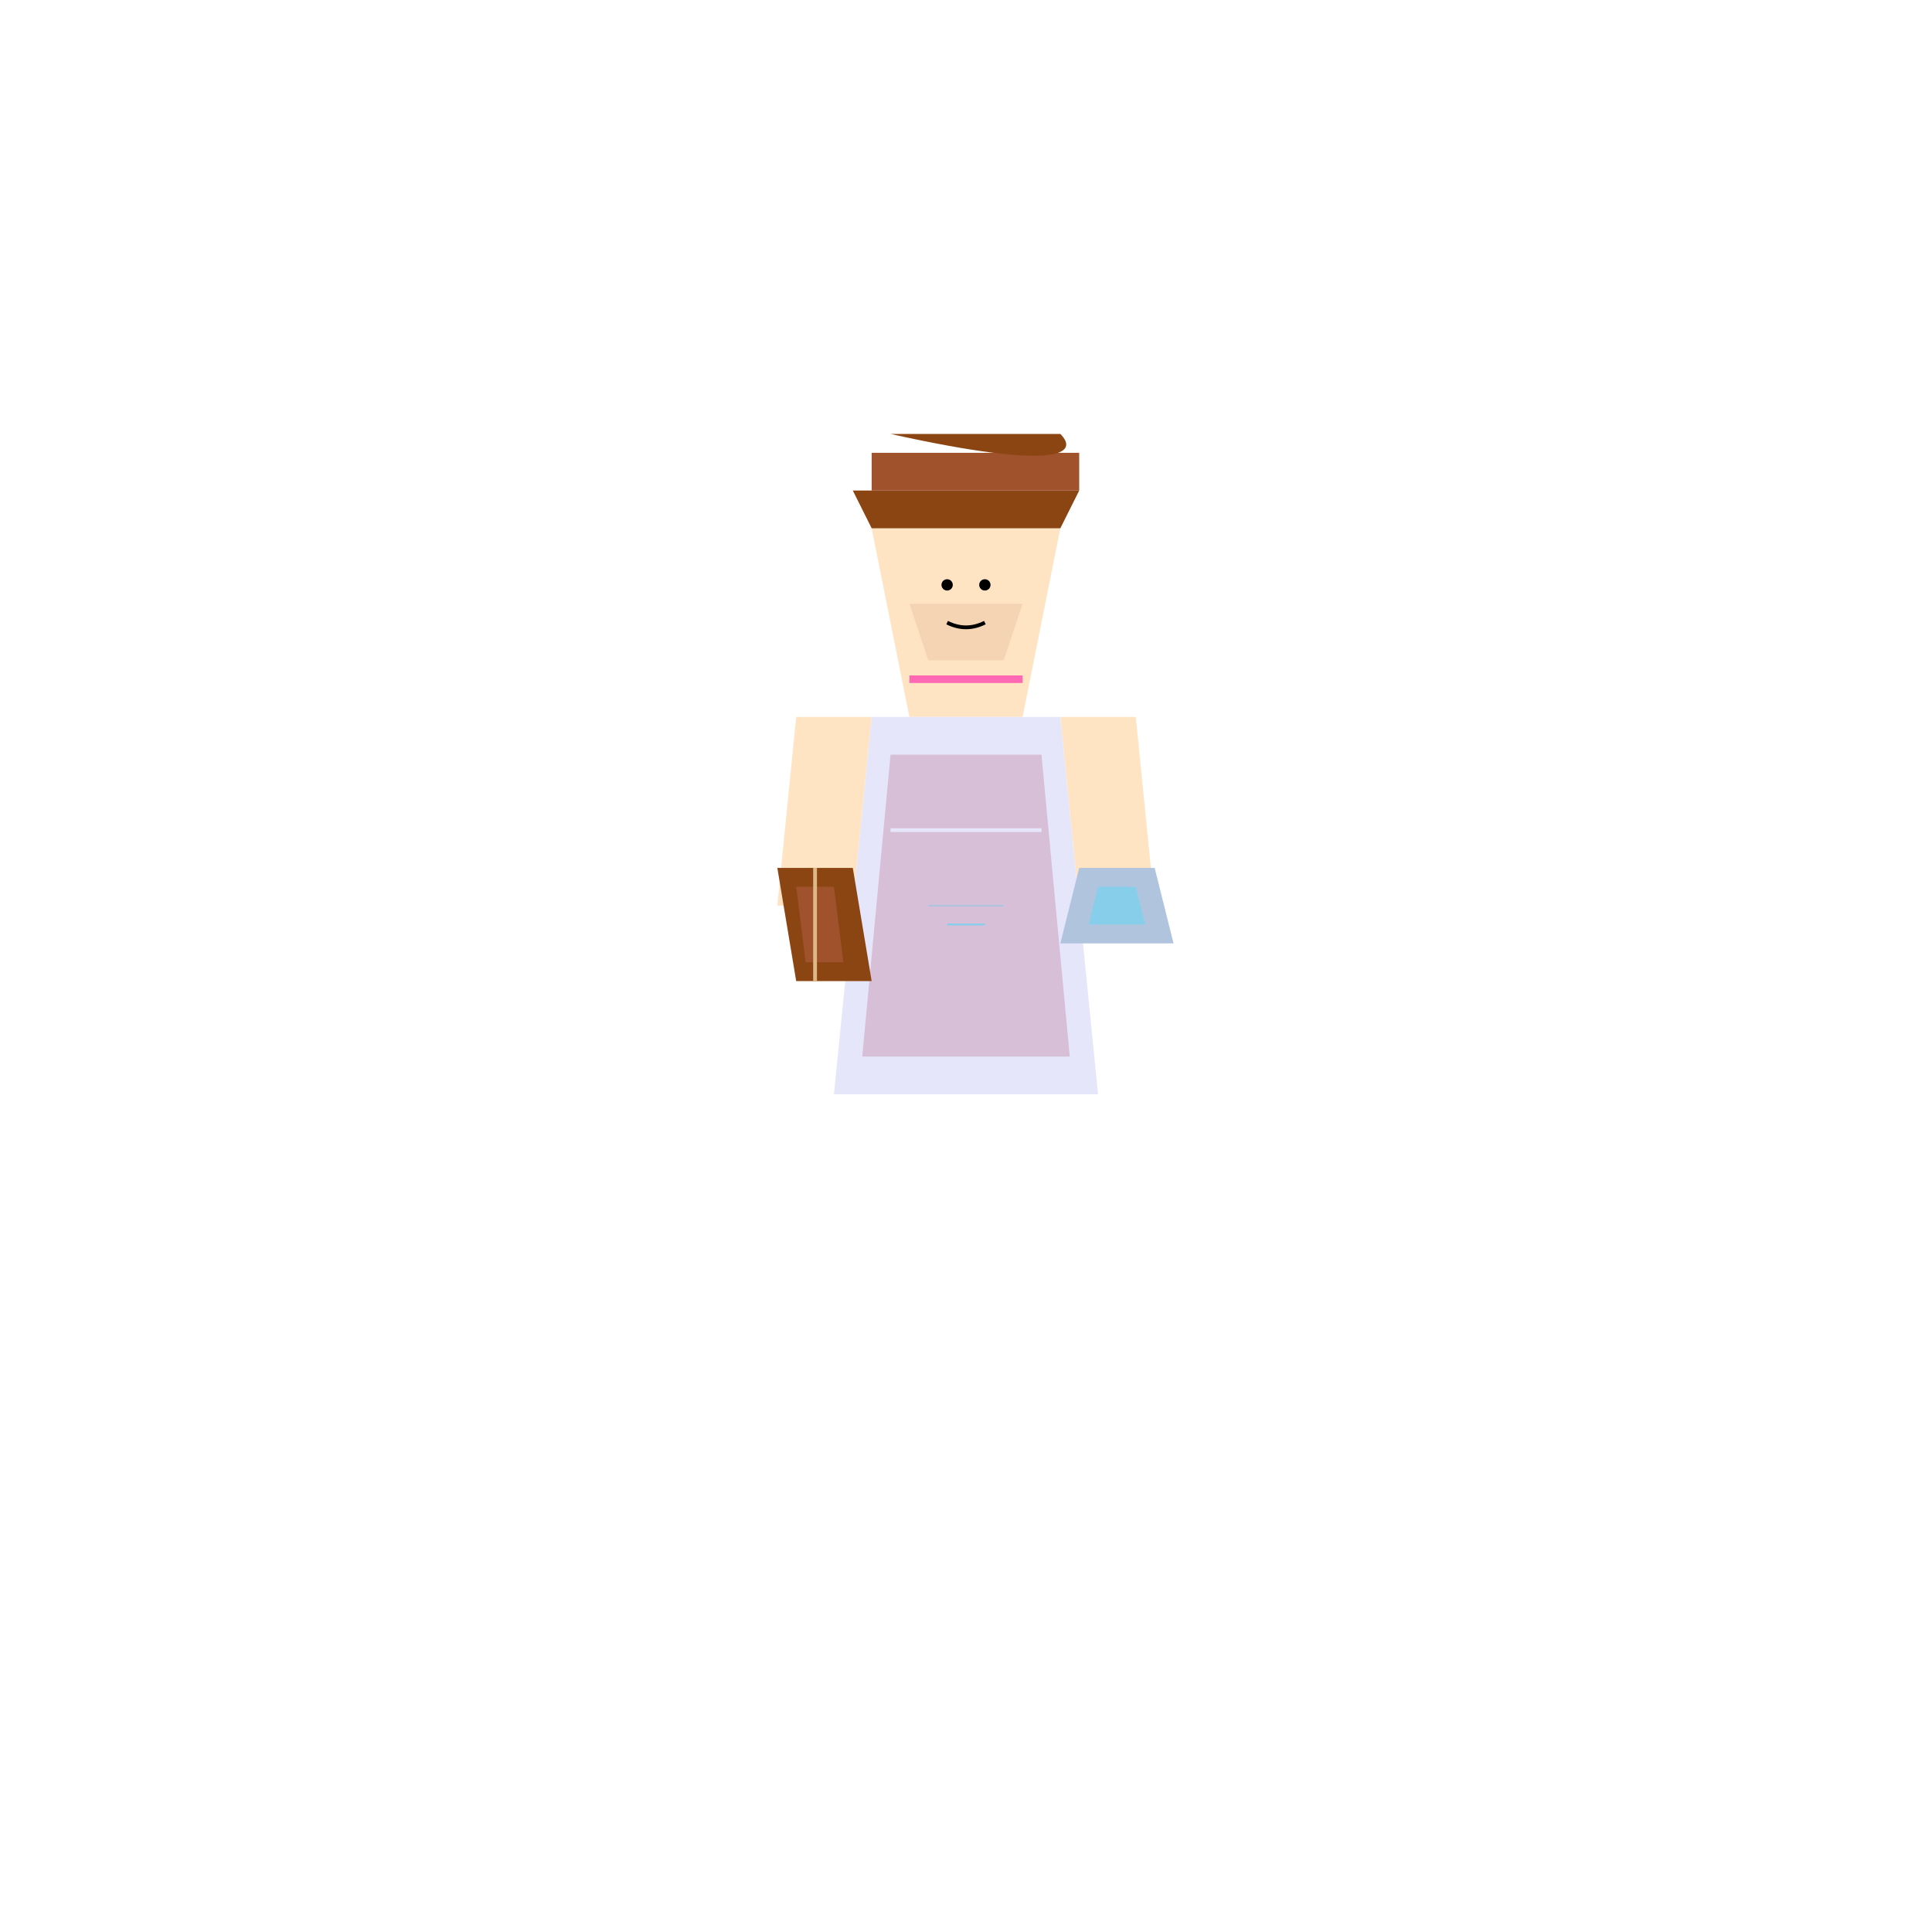 <?xml version="1.0" encoding="UTF-8" standalone="no"?>
<svg width="1024" height="1024" viewBox="0 0 1024 1024" xmlns="http://www.w3.org/2000/svg">
  <!-- 织布工基本特征 -->
  <g id="weaver">
    <!-- 头部和脸部 -->
    <path d="M462 280 L562 280 L542 380 L482 380 L462 280" fill="#ffe4c4"/>
    <path d="M482 320 L542 320 L532 350 L492 350 L482 320" fill="#f5d4b4"/>
    
    <!-- 棕色卷发 -->
    <path d="M452 260 L572 260 L562 280 L462 280 L452 260" fill="#8b4513"/>
    <path d="M462 240 L572 240 L572 260 L462 260" fill="#a0522d"/>
    <path d="M472 230 L562 230 C572 240 562 250 472 230" fill="#8b4513"/>
    
    <!-- 灵巧手指 -->
    <path d="M422 380 L462 380 L452 480 L412 480" fill="#ffe4c4"/>
    <path d="M562 380 L602 380 L612 480 L572 480" fill="#ffe4c4"/>
    
    <!-- 自织的彩色围巾 -->
    <path d="M462 380 L562 380 L582 580 L442 580" fill="#e6e6fa"/>
    <path d="M472 400 L552 400 L567 560 L457 560" fill="#d8bfd8"/>
    <path d="M482 360 L542 360" fill="none" stroke="#ff69b4" stroke-width="4"/>
    
    <!-- 织布机 -->
    <path d="M412 460 L452 460 L462 520 L422 520" fill="#8b4513"/>
    <path d="M422 470 L442 470 L447 510 L427 510" fill="#a0522d"/>
    <path d="M432 460 L432 520" fill="none" stroke="#deb887" stroke-width="2"/>
    
    <!-- 织布中的布料 -->
    <path d="M572 460 L612 460 L622 500 L562 500" fill="#b0c4de"/>
    <path d="M582 470 L602 470 L607 490 L577 490" fill="#87ceeb"/>
    
    <!-- 安静微笑 -->
    <circle cx="502" cy="310" r="3" fill="#000000"/>
    <circle cx="522" cy="310" r="3" fill="#000000"/>
    <path d="M502 330 Q512 335 522 330" fill="none" stroke="#000000" stroke-width="2"/>
    
    <!-- 装饰细节 -->
    <path d="M472 440 L552 440" fill="none" stroke="#e6e6fa" stroke-width="2"/>
    <path d="M482 460 L542 460" fill="none" stroke="#d8bfd8" stroke-width="2"/>
    
    <!-- 织布纹理 -->
    <path d="M492 480 L532 480" fill="none" stroke="#b0c4de" stroke-width="1"/>
    <path d="M502 490 L522 490" fill="none" stroke="#87ceeb" stroke-width="1"/>
  </g>
</svg>